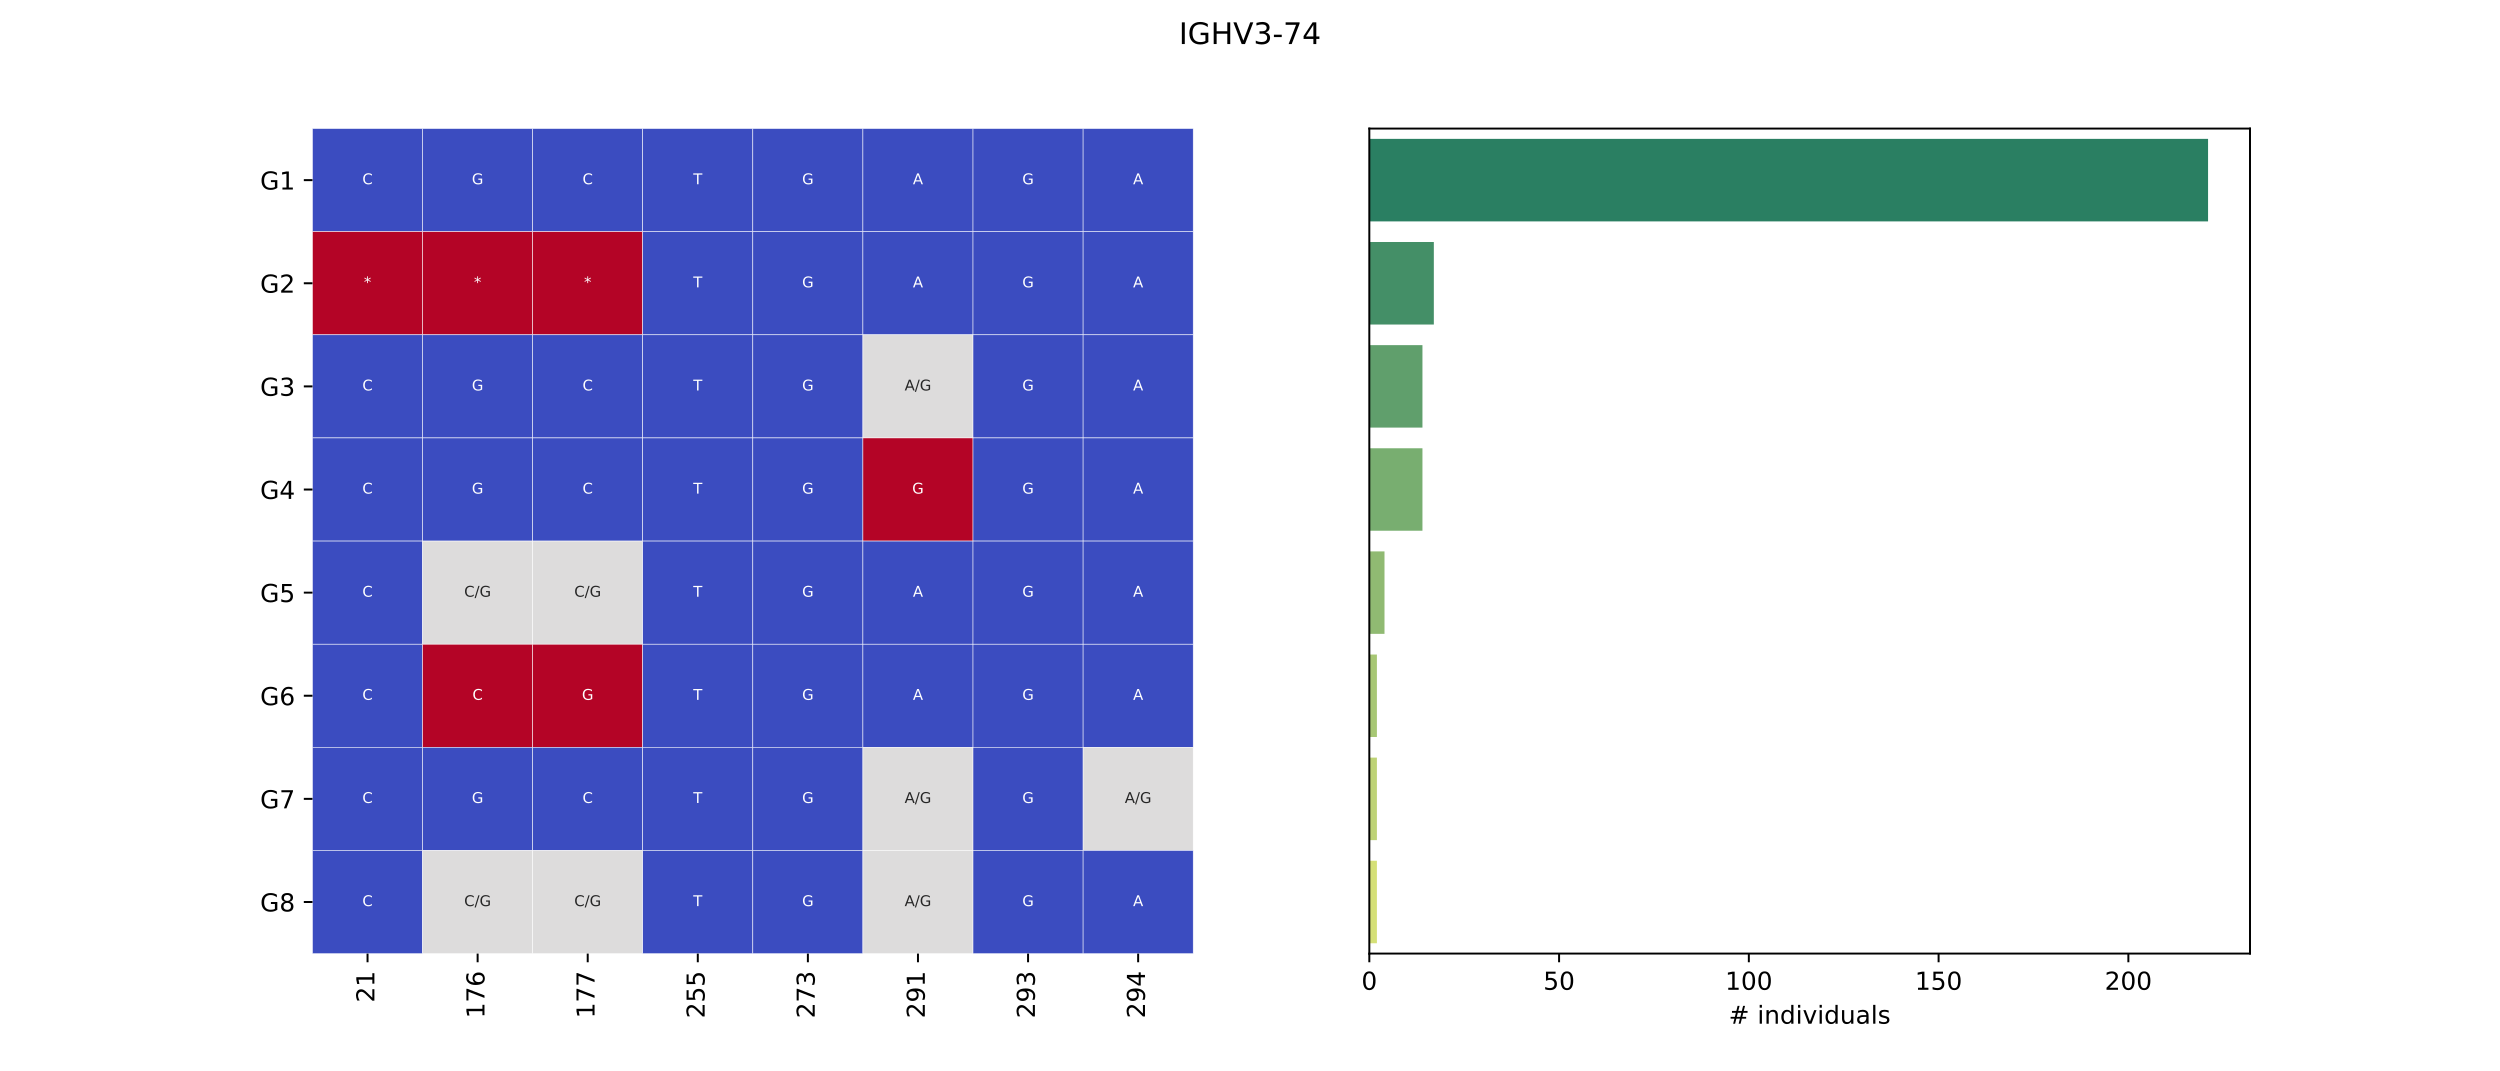 <?xml version="1.0" encoding="utf-8" standalone="no"?>
<!DOCTYPE svg PUBLIC "-//W3C//DTD SVG 1.1//EN"
  "http://www.w3.org/Graphics/SVG/1.1/DTD/svg11.dtd">
<!-- Created with matplotlib (https://matplotlib.org/) -->
<svg height="432pt" version="1.1" viewBox="0 0 1008 432" width="1008pt" xmlns="http://www.w3.org/2000/svg" xmlns:xlink="http://www.w3.org/1999/xlink">
 <defs>
  <style type="text/css">*{stroke-linecap:butt;stroke-linejoin:round;}</style>
 </defs>
 <g id="figure_1">
  <g id="patch_1">
   <path d="M 0 432 
L 1008 432 
L 1008 0 
L 0 0 
z
" style="fill:#ffffff;"/>
  </g>
  <g id="axes_1">
   <g id="patch_2">
    <path d="M 126 384.48 
L 481.091 384.48 
L 481.091 51.84 
L 126 51.84 
z
" style="fill:#ffffff;"/>
   </g>
   <g id="QuadMesh_1">
    <path clip-path="url(#p4d8e03332f)" d="M 126 51.84 
L 170.386 51.84 
L 170.386 93.42 
L 126 93.42 
L 126 51.84 
" style="fill:#3b4cc0;stroke:#ffffff;stroke-width:0.2;"/>
    <path clip-path="url(#p4d8e03332f)" d="M 170.386 51.84 
L 214.773 51.84 
L 214.773 93.42 
L 170.386 93.42 
L 170.386 51.84 
" style="fill:#3b4cc0;stroke:#ffffff;stroke-width:0.2;"/>
    <path clip-path="url(#p4d8e03332f)" d="M 214.773 51.84 
L 259.159 51.84 
L 259.159 93.42 
L 214.773 93.42 
L 214.773 51.84 
" style="fill:#3b4cc0;stroke:#ffffff;stroke-width:0.2;"/>
    <path clip-path="url(#p4d8e03332f)" d="M 259.159 51.84 
L 303.545 51.84 
L 303.545 93.42 
L 259.159 93.42 
L 259.159 51.84 
" style="fill:#3b4cc0;stroke:#ffffff;stroke-width:0.2;"/>
    <path clip-path="url(#p4d8e03332f)" d="M 303.545 51.84 
L 347.932 51.84 
L 347.932 93.42 
L 303.545 93.42 
L 303.545 51.84 
" style="fill:#3b4cc0;stroke:#ffffff;stroke-width:0.2;"/>
    <path clip-path="url(#p4d8e03332f)" d="M 347.932 51.84 
L 392.318 51.84 
L 392.318 93.42 
L 347.932 93.42 
L 347.932 51.84 
" style="fill:#3b4cc0;stroke:#ffffff;stroke-width:0.2;"/>
    <path clip-path="url(#p4d8e03332f)" d="M 392.318 51.84 
L 436.705 51.84 
L 436.705 93.42 
L 392.318 93.42 
L 392.318 51.84 
" style="fill:#3b4cc0;stroke:#ffffff;stroke-width:0.2;"/>
    <path clip-path="url(#p4d8e03332f)" d="M 436.705 51.84 
L 481.091 51.84 
L 481.091 93.42 
L 436.705 93.42 
L 436.705 51.84 
" style="fill:#3b4cc0;stroke:#ffffff;stroke-width:0.2;"/>
    <path clip-path="url(#p4d8e03332f)" d="M 126 93.42 
L 170.386 93.42 
L 170.386 135 
L 126 135 
L 126 93.42 
" style="fill:#b40426;stroke:#ffffff;stroke-width:0.2;"/>
    <path clip-path="url(#p4d8e03332f)" d="M 170.386 93.42 
L 214.773 93.42 
L 214.773 135 
L 170.386 135 
L 170.386 93.42 
" style="fill:#b40426;stroke:#ffffff;stroke-width:0.2;"/>
    <path clip-path="url(#p4d8e03332f)" d="M 214.773 93.42 
L 259.159 93.42 
L 259.159 135 
L 214.773 135 
L 214.773 93.42 
" style="fill:#b40426;stroke:#ffffff;stroke-width:0.2;"/>
    <path clip-path="url(#p4d8e03332f)" d="M 259.159 93.42 
L 303.545 93.42 
L 303.545 135 
L 259.159 135 
L 259.159 93.42 
" style="fill:#3b4cc0;stroke:#ffffff;stroke-width:0.2;"/>
    <path clip-path="url(#p4d8e03332f)" d="M 303.545 93.42 
L 347.932 93.42 
L 347.932 135 
L 303.545 135 
L 303.545 93.42 
" style="fill:#3b4cc0;stroke:#ffffff;stroke-width:0.2;"/>
    <path clip-path="url(#p4d8e03332f)" d="M 347.932 93.42 
L 392.318 93.42 
L 392.318 135 
L 347.932 135 
L 347.932 93.42 
" style="fill:#3b4cc0;stroke:#ffffff;stroke-width:0.2;"/>
    <path clip-path="url(#p4d8e03332f)" d="M 392.318 93.42 
L 436.705 93.42 
L 436.705 135 
L 392.318 135 
L 392.318 93.42 
" style="fill:#3b4cc0;stroke:#ffffff;stroke-width:0.2;"/>
    <path clip-path="url(#p4d8e03332f)" d="M 436.705 93.42 
L 481.091 93.42 
L 481.091 135 
L 436.705 135 
L 436.705 93.42 
" style="fill:#3b4cc0;stroke:#ffffff;stroke-width:0.2;"/>
    <path clip-path="url(#p4d8e03332f)" d="M 126 135 
L 170.386 135 
L 170.386 176.58 
L 126 176.58 
L 126 135 
" style="fill:#3b4cc0;stroke:#ffffff;stroke-width:0.2;"/>
    <path clip-path="url(#p4d8e03332f)" d="M 170.386 135 
L 214.773 135 
L 214.773 176.58 
L 170.386 176.58 
L 170.386 135 
" style="fill:#3b4cc0;stroke:#ffffff;stroke-width:0.2;"/>
    <path clip-path="url(#p4d8e03332f)" d="M 214.773 135 
L 259.159 135 
L 259.159 176.58 
L 214.773 176.58 
L 214.773 135 
" style="fill:#3b4cc0;stroke:#ffffff;stroke-width:0.2;"/>
    <path clip-path="url(#p4d8e03332f)" d="M 259.159 135 
L 303.545 135 
L 303.545 176.58 
L 259.159 176.58 
L 259.159 135 
" style="fill:#3b4cc0;stroke:#ffffff;stroke-width:0.2;"/>
    <path clip-path="url(#p4d8e03332f)" d="M 303.545 135 
L 347.932 135 
L 347.932 176.58 
L 303.545 176.58 
L 303.545 135 
" style="fill:#3b4cc0;stroke:#ffffff;stroke-width:0.2;"/>
    <path clip-path="url(#p4d8e03332f)" d="M 347.932 135 
L 392.318 135 
L 392.318 176.58 
L 347.932 176.58 
L 347.932 135 
" style="fill:#dddcdc;stroke:#ffffff;stroke-width:0.2;"/>
    <path clip-path="url(#p4d8e03332f)" d="M 392.318 135 
L 436.705 135 
L 436.705 176.58 
L 392.318 176.58 
L 392.318 135 
" style="fill:#3b4cc0;stroke:#ffffff;stroke-width:0.2;"/>
    <path clip-path="url(#p4d8e03332f)" d="M 436.705 135 
L 481.091 135 
L 481.091 176.58 
L 436.705 176.58 
L 436.705 135 
" style="fill:#3b4cc0;stroke:#ffffff;stroke-width:0.2;"/>
    <path clip-path="url(#p4d8e03332f)" d="M 126 176.58 
L 170.386 176.58 
L 170.386 218.16 
L 126 218.16 
L 126 176.58 
" style="fill:#3b4cc0;stroke:#ffffff;stroke-width:0.2;"/>
    <path clip-path="url(#p4d8e03332f)" d="M 170.386 176.58 
L 214.773 176.58 
L 214.773 218.16 
L 170.386 218.16 
L 170.386 176.58 
" style="fill:#3b4cc0;stroke:#ffffff;stroke-width:0.2;"/>
    <path clip-path="url(#p4d8e03332f)" d="M 214.773 176.58 
L 259.159 176.58 
L 259.159 218.16 
L 214.773 218.16 
L 214.773 176.58 
" style="fill:#3b4cc0;stroke:#ffffff;stroke-width:0.2;"/>
    <path clip-path="url(#p4d8e03332f)" d="M 259.159 176.58 
L 303.545 176.58 
L 303.545 218.16 
L 259.159 218.16 
L 259.159 176.58 
" style="fill:#3b4cc0;stroke:#ffffff;stroke-width:0.2;"/>
    <path clip-path="url(#p4d8e03332f)" d="M 303.545 176.58 
L 347.932 176.58 
L 347.932 218.16 
L 303.545 218.16 
L 303.545 176.58 
" style="fill:#3b4cc0;stroke:#ffffff;stroke-width:0.2;"/>
    <path clip-path="url(#p4d8e03332f)" d="M 347.932 176.58 
L 392.318 176.58 
L 392.318 218.16 
L 347.932 218.16 
L 347.932 176.58 
" style="fill:#b40426;stroke:#ffffff;stroke-width:0.2;"/>
    <path clip-path="url(#p4d8e03332f)" d="M 392.318 176.58 
L 436.705 176.58 
L 436.705 218.16 
L 392.318 218.16 
L 392.318 176.58 
" style="fill:#3b4cc0;stroke:#ffffff;stroke-width:0.2;"/>
    <path clip-path="url(#p4d8e03332f)" d="M 436.705 176.58 
L 481.091 176.58 
L 481.091 218.16 
L 436.705 218.16 
L 436.705 176.58 
" style="fill:#3b4cc0;stroke:#ffffff;stroke-width:0.2;"/>
    <path clip-path="url(#p4d8e03332f)" d="M 126 218.16 
L 170.386 218.16 
L 170.386 259.74 
L 126 259.74 
L 126 218.16 
" style="fill:#3b4cc0;stroke:#ffffff;stroke-width:0.2;"/>
    <path clip-path="url(#p4d8e03332f)" d="M 170.386 218.16 
L 214.773 218.16 
L 214.773 259.74 
L 170.386 259.74 
L 170.386 218.16 
" style="fill:#dddcdc;stroke:#ffffff;stroke-width:0.2;"/>
    <path clip-path="url(#p4d8e03332f)" d="M 214.773 218.16 
L 259.159 218.16 
L 259.159 259.74 
L 214.773 259.74 
L 214.773 218.16 
" style="fill:#dddcdc;stroke:#ffffff;stroke-width:0.2;"/>
    <path clip-path="url(#p4d8e03332f)" d="M 259.159 218.16 
L 303.545 218.16 
L 303.545 259.74 
L 259.159 259.74 
L 259.159 218.16 
" style="fill:#3b4cc0;stroke:#ffffff;stroke-width:0.2;"/>
    <path clip-path="url(#p4d8e03332f)" d="M 303.545 218.16 
L 347.932 218.16 
L 347.932 259.74 
L 303.545 259.74 
L 303.545 218.16 
" style="fill:#3b4cc0;stroke:#ffffff;stroke-width:0.2;"/>
    <path clip-path="url(#p4d8e03332f)" d="M 347.932 218.16 
L 392.318 218.16 
L 392.318 259.74 
L 347.932 259.74 
L 347.932 218.16 
" style="fill:#3b4cc0;stroke:#ffffff;stroke-width:0.2;"/>
    <path clip-path="url(#p4d8e03332f)" d="M 392.318 218.16 
L 436.705 218.16 
L 436.705 259.74 
L 392.318 259.74 
L 392.318 218.16 
" style="fill:#3b4cc0;stroke:#ffffff;stroke-width:0.2;"/>
    <path clip-path="url(#p4d8e03332f)" d="M 436.705 218.16 
L 481.091 218.16 
L 481.091 259.74 
L 436.705 259.74 
L 436.705 218.16 
" style="fill:#3b4cc0;stroke:#ffffff;stroke-width:0.2;"/>
    <path clip-path="url(#p4d8e03332f)" d="M 126 259.74 
L 170.386 259.74 
L 170.386 301.32 
L 126 301.32 
L 126 259.74 
" style="fill:#3b4cc0;stroke:#ffffff;stroke-width:0.2;"/>
    <path clip-path="url(#p4d8e03332f)" d="M 170.386 259.74 
L 214.773 259.74 
L 214.773 301.32 
L 170.386 301.32 
L 170.386 259.74 
" style="fill:#b40426;stroke:#ffffff;stroke-width:0.2;"/>
    <path clip-path="url(#p4d8e03332f)" d="M 214.773 259.74 
L 259.159 259.74 
L 259.159 301.32 
L 214.773 301.32 
L 214.773 259.74 
" style="fill:#b40426;stroke:#ffffff;stroke-width:0.2;"/>
    <path clip-path="url(#p4d8e03332f)" d="M 259.159 259.74 
L 303.545 259.74 
L 303.545 301.32 
L 259.159 301.32 
L 259.159 259.74 
" style="fill:#3b4cc0;stroke:#ffffff;stroke-width:0.2;"/>
    <path clip-path="url(#p4d8e03332f)" d="M 303.545 259.74 
L 347.932 259.74 
L 347.932 301.32 
L 303.545 301.32 
L 303.545 259.74 
" style="fill:#3b4cc0;stroke:#ffffff;stroke-width:0.2;"/>
    <path clip-path="url(#p4d8e03332f)" d="M 347.932 259.74 
L 392.318 259.74 
L 392.318 301.32 
L 347.932 301.32 
L 347.932 259.74 
" style="fill:#3b4cc0;stroke:#ffffff;stroke-width:0.2;"/>
    <path clip-path="url(#p4d8e03332f)" d="M 392.318 259.74 
L 436.705 259.74 
L 436.705 301.32 
L 392.318 301.32 
L 392.318 259.74 
" style="fill:#3b4cc0;stroke:#ffffff;stroke-width:0.2;"/>
    <path clip-path="url(#p4d8e03332f)" d="M 436.705 259.74 
L 481.091 259.74 
L 481.091 301.32 
L 436.705 301.32 
L 436.705 259.74 
" style="fill:#3b4cc0;stroke:#ffffff;stroke-width:0.2;"/>
    <path clip-path="url(#p4d8e03332f)" d="M 126 301.32 
L 170.386 301.32 
L 170.386 342.9 
L 126 342.9 
L 126 301.32 
" style="fill:#3b4cc0;stroke:#ffffff;stroke-width:0.2;"/>
    <path clip-path="url(#p4d8e03332f)" d="M 170.386 301.32 
L 214.773 301.32 
L 214.773 342.9 
L 170.386 342.9 
L 170.386 301.32 
" style="fill:#3b4cc0;stroke:#ffffff;stroke-width:0.2;"/>
    <path clip-path="url(#p4d8e03332f)" d="M 214.773 301.32 
L 259.159 301.32 
L 259.159 342.9 
L 214.773 342.9 
L 214.773 301.32 
" style="fill:#3b4cc0;stroke:#ffffff;stroke-width:0.2;"/>
    <path clip-path="url(#p4d8e03332f)" d="M 259.159 301.32 
L 303.545 301.32 
L 303.545 342.9 
L 259.159 342.9 
L 259.159 301.32 
" style="fill:#3b4cc0;stroke:#ffffff;stroke-width:0.2;"/>
    <path clip-path="url(#p4d8e03332f)" d="M 303.545 301.32 
L 347.932 301.32 
L 347.932 342.9 
L 303.545 342.9 
L 303.545 301.32 
" style="fill:#3b4cc0;stroke:#ffffff;stroke-width:0.2;"/>
    <path clip-path="url(#p4d8e03332f)" d="M 347.932 301.32 
L 392.318 301.32 
L 392.318 342.9 
L 347.932 342.9 
L 347.932 301.32 
" style="fill:#dddcdc;stroke:#ffffff;stroke-width:0.2;"/>
    <path clip-path="url(#p4d8e03332f)" d="M 392.318 301.32 
L 436.705 301.32 
L 436.705 342.9 
L 392.318 342.9 
L 392.318 301.32 
" style="fill:#3b4cc0;stroke:#ffffff;stroke-width:0.2;"/>
    <path clip-path="url(#p4d8e03332f)" d="M 436.705 301.32 
L 481.091 301.32 
L 481.091 342.9 
L 436.705 342.9 
L 436.705 301.32 
" style="fill:#dddcdc;stroke:#ffffff;stroke-width:0.2;"/>
    <path clip-path="url(#p4d8e03332f)" d="M 126 342.9 
L 170.386 342.9 
L 170.386 384.48 
L 126 384.48 
L 126 342.9 
" style="fill:#3b4cc0;stroke:#ffffff;stroke-width:0.2;"/>
    <path clip-path="url(#p4d8e03332f)" d="M 170.386 342.9 
L 214.773 342.9 
L 214.773 384.48 
L 170.386 384.48 
L 170.386 342.9 
" style="fill:#dddcdc;stroke:#ffffff;stroke-width:0.2;"/>
    <path clip-path="url(#p4d8e03332f)" d="M 214.773 342.9 
L 259.159 342.9 
L 259.159 384.48 
L 214.773 384.48 
L 214.773 342.9 
" style="fill:#dddcdc;stroke:#ffffff;stroke-width:0.2;"/>
    <path clip-path="url(#p4d8e03332f)" d="M 259.159 342.9 
L 303.545 342.9 
L 303.545 384.48 
L 259.159 384.48 
L 259.159 342.9 
" style="fill:#3b4cc0;stroke:#ffffff;stroke-width:0.2;"/>
    <path clip-path="url(#p4d8e03332f)" d="M 303.545 342.9 
L 347.932 342.9 
L 347.932 384.48 
L 303.545 384.48 
L 303.545 342.9 
" style="fill:#3b4cc0;stroke:#ffffff;stroke-width:0.2;"/>
    <path clip-path="url(#p4d8e03332f)" d="M 347.932 342.9 
L 392.318 342.9 
L 392.318 384.48 
L 347.932 384.48 
L 347.932 342.9 
" style="fill:#dddcdc;stroke:#ffffff;stroke-width:0.2;"/>
    <path clip-path="url(#p4d8e03332f)" d="M 392.318 342.9 
L 436.705 342.9 
L 436.705 384.48 
L 392.318 384.48 
L 392.318 342.9 
" style="fill:#3b4cc0;stroke:#ffffff;stroke-width:0.2;"/>
    <path clip-path="url(#p4d8e03332f)" d="M 436.705 342.9 
L 481.091 342.9 
L 481.091 384.48 
L 436.705 384.48 
L 436.705 342.9 
" style="fill:#3b4cc0;stroke:#ffffff;stroke-width:0.2;"/>
   </g>
   <g id="matplotlib.axis_1">
    <g id="xtick_1">
     <g id="line2d_1">
      <defs>
       <path d="M 0 0 
L 0 3.5 
" id="m247fc569f1" style="stroke:#000000;stroke-width:0.8;"/>
      </defs>
      <g>
       <use style="stroke:#000000;stroke-width:0.8;" x="148.193" xlink:href="#m247fc569f1" y="384.48"/>
      </g>
     </g>
     <g id="text_1">
      <!-- 21 -->
      <g transform="translate(150.953 404.205)rotate(-90)scale(0.1 -0.1)">
       <defs>
        <path d="M 19.188 8.297 
L 53.609 8.297 
L 53.609 0 
L 7.328 0 
L 7.328 8.297 
Q 12.938 14.109 22.625 23.891 
Q 32.328 33.688 34.812 36.531 
Q 39.547 41.844 41.422 45.531 
Q 43.312 49.219 43.312 52.781 
Q 43.312 58.594 39.234 62.25 
Q 35.156 65.922 28.609 65.922 
Q 23.969 65.922 18.812 64.312 
Q 13.672 62.703 7.812 59.422 
L 7.812 69.391 
Q 13.766 71.781 18.938 73 
Q 24.125 74.219 28.422 74.219 
Q 39.75 74.219 46.484 68.547 
Q 53.219 62.891 53.219 53.422 
Q 53.219 48.922 51.531 44.891 
Q 49.859 40.875 45.406 35.406 
Q 44.188 33.984 37.641 27.219 
Q 31.109 20.453 19.188 8.297 
z
" id="DejaVuSans-50"/>
        <path d="M 12.406 8.297 
L 28.516 8.297 
L 28.516 63.922 
L 10.984 60.406 
L 10.984 69.391 
L 28.422 72.906 
L 38.281 72.906 
L 38.281 8.297 
L 54.391 8.297 
L 54.391 0 
L 12.406 0 
z
" id="DejaVuSans-49"/>
       </defs>
       <use xlink:href="#DejaVuSans-50"/>
       <use x="63.623" xlink:href="#DejaVuSans-49"/>
      </g>
     </g>
    </g>
    <g id="xtick_2">
     <g id="line2d_2">
      <g>
       <use style="stroke:#000000;stroke-width:0.8;" x="192.58" xlink:href="#m247fc569f1" y="384.48"/>
      </g>
     </g>
     <g id="text_2">
      <!-- 176 -->
      <g transform="translate(195.339 410.567)rotate(-90)scale(0.1 -0.1)">
       <defs>
        <path d="M 8.203 72.906 
L 55.078 72.906 
L 55.078 68.703 
L 28.609 0 
L 18.312 0 
L 43.219 64.594 
L 8.203 64.594 
z
" id="DejaVuSans-55"/>
        <path d="M 33.016 40.375 
Q 26.375 40.375 22.484 35.828 
Q 18.609 31.297 18.609 23.391 
Q 18.609 15.531 22.484 10.953 
Q 26.375 6.391 33.016 6.391 
Q 39.656 6.391 43.531 10.953 
Q 47.406 15.531 47.406 23.391 
Q 47.406 31.297 43.531 35.828 
Q 39.656 40.375 33.016 40.375 
z
M 52.594 71.297 
L 52.594 62.312 
Q 48.875 64.062 45.094 64.984 
Q 41.312 65.922 37.594 65.922 
Q 27.828 65.922 22.672 59.328 
Q 17.531 52.734 16.797 39.406 
Q 19.672 43.656 24.016 45.922 
Q 28.375 48.188 33.594 48.188 
Q 44.578 48.188 50.953 41.516 
Q 57.328 34.859 57.328 23.391 
Q 57.328 12.156 50.688 5.359 
Q 44.047 -1.422 33.016 -1.422 
Q 20.359 -1.422 13.672 8.266 
Q 6.984 17.969 6.984 36.375 
Q 6.984 53.656 15.188 63.938 
Q 23.391 74.219 37.203 74.219 
Q 40.922 74.219 44.703 73.484 
Q 48.484 72.75 52.594 71.297 
z
" id="DejaVuSans-54"/>
       </defs>
       <use xlink:href="#DejaVuSans-49"/>
       <use x="63.623" xlink:href="#DejaVuSans-55"/>
       <use x="127.246" xlink:href="#DejaVuSans-54"/>
      </g>
     </g>
    </g>
    <g id="xtick_3">
     <g id="line2d_3">
      <g>
       <use style="stroke:#000000;stroke-width:0.8;" x="236.966" xlink:href="#m247fc569f1" y="384.48"/>
      </g>
     </g>
     <g id="text_3">
      <!-- 177 -->
      <g transform="translate(239.725 410.567)rotate(-90)scale(0.1 -0.1)">
       <use xlink:href="#DejaVuSans-49"/>
       <use x="63.623" xlink:href="#DejaVuSans-55"/>
       <use x="127.246" xlink:href="#DejaVuSans-55"/>
      </g>
     </g>
    </g>
    <g id="xtick_4">
     <g id="line2d_4">
      <g>
       <use style="stroke:#000000;stroke-width:0.8;" x="281.352" xlink:href="#m247fc569f1" y="384.48"/>
      </g>
     </g>
     <g id="text_4">
      <!-- 255 -->
      <g transform="translate(284.112 410.567)rotate(-90)scale(0.1 -0.1)">
       <defs>
        <path d="M 10.797 72.906 
L 49.516 72.906 
L 49.516 64.594 
L 19.828 64.594 
L 19.828 46.734 
Q 21.969 47.469 24.109 47.828 
Q 26.266 48.188 28.422 48.188 
Q 40.625 48.188 47.75 41.5 
Q 54.891 34.812 54.891 23.391 
Q 54.891 11.625 47.562 5.094 
Q 40.234 -1.422 26.906 -1.422 
Q 22.312 -1.422 17.547 -0.641 
Q 12.797 0.141 7.719 1.703 
L 7.719 11.625 
Q 12.109 9.234 16.797 8.062 
Q 21.484 6.891 26.703 6.891 
Q 35.156 6.891 40.078 11.328 
Q 45.016 15.766 45.016 23.391 
Q 45.016 31 40.078 35.438 
Q 35.156 39.891 26.703 39.891 
Q 22.75 39.891 18.812 39.016 
Q 14.891 38.141 10.797 36.281 
z
" id="DejaVuSans-53"/>
       </defs>
       <use xlink:href="#DejaVuSans-50"/>
       <use x="63.623" xlink:href="#DejaVuSans-53"/>
       <use x="127.246" xlink:href="#DejaVuSans-53"/>
      </g>
     </g>
    </g>
    <g id="xtick_5">
     <g id="line2d_5">
      <g>
       <use style="stroke:#000000;stroke-width:0.8;" x="325.739" xlink:href="#m247fc569f1" y="384.48"/>
      </g>
     </g>
     <g id="text_5">
      <!-- 273 -->
      <g transform="translate(328.498 410.567)rotate(-90)scale(0.1 -0.1)">
       <defs>
        <path d="M 40.578 39.312 
Q 47.656 37.797 51.625 33 
Q 55.609 28.219 55.609 21.188 
Q 55.609 10.406 48.188 4.484 
Q 40.766 -1.422 27.094 -1.422 
Q 22.516 -1.422 17.656 -0.516 
Q 12.797 0.391 7.625 2.203 
L 7.625 11.719 
Q 11.719 9.328 16.594 8.109 
Q 21.484 6.891 26.812 6.891 
Q 36.078 6.891 40.938 10.547 
Q 45.797 14.203 45.797 21.188 
Q 45.797 27.641 41.281 31.266 
Q 36.766 34.906 28.719 34.906 
L 20.219 34.906 
L 20.219 43.016 
L 29.109 43.016 
Q 36.375 43.016 40.234 45.922 
Q 44.094 48.828 44.094 54.297 
Q 44.094 59.906 40.109 62.906 
Q 36.141 65.922 28.719 65.922 
Q 24.656 65.922 20.016 65.031 
Q 15.375 64.156 9.812 62.312 
L 9.812 71.094 
Q 15.438 72.656 20.344 73.438 
Q 25.25 74.219 29.594 74.219 
Q 40.828 74.219 47.359 69.109 
Q 53.906 64.016 53.906 55.328 
Q 53.906 49.266 50.438 45.094 
Q 46.969 40.922 40.578 39.312 
z
" id="DejaVuSans-51"/>
       </defs>
       <use xlink:href="#DejaVuSans-50"/>
       <use x="63.623" xlink:href="#DejaVuSans-55"/>
       <use x="127.246" xlink:href="#DejaVuSans-51"/>
      </g>
     </g>
    </g>
    <g id="xtick_6">
     <g id="line2d_6">
      <g>
       <use style="stroke:#000000;stroke-width:0.8;" x="370.125" xlink:href="#m247fc569f1" y="384.48"/>
      </g>
     </g>
     <g id="text_6">
      <!-- 291 -->
      <g transform="translate(372.884 410.567)rotate(-90)scale(0.1 -0.1)">
       <defs>
        <path d="M 10.984 1.516 
L 10.984 10.5 
Q 14.703 8.734 18.5 7.812 
Q 22.312 6.891 25.984 6.891 
Q 35.75 6.891 40.891 13.453 
Q 46.047 20.016 46.781 33.406 
Q 43.953 29.203 39.594 26.953 
Q 35.25 24.703 29.984 24.703 
Q 19.047 24.703 12.672 31.312 
Q 6.297 37.938 6.297 49.422 
Q 6.297 60.641 12.938 67.422 
Q 19.578 74.219 30.609 74.219 
Q 43.266 74.219 49.922 64.516 
Q 56.594 54.828 56.594 36.375 
Q 56.594 19.141 48.406 8.859 
Q 40.234 -1.422 26.422 -1.422 
Q 22.703 -1.422 18.891 -0.688 
Q 15.094 0.047 10.984 1.516 
z
M 30.609 32.422 
Q 37.25 32.422 41.125 36.953 
Q 45.016 41.5 45.016 49.422 
Q 45.016 57.281 41.125 61.844 
Q 37.25 66.406 30.609 66.406 
Q 23.969 66.406 20.094 61.844 
Q 16.219 57.281 16.219 49.422 
Q 16.219 41.5 20.094 36.953 
Q 23.969 32.422 30.609 32.422 
z
" id="DejaVuSans-57"/>
       </defs>
       <use xlink:href="#DejaVuSans-50"/>
       <use x="63.623" xlink:href="#DejaVuSans-57"/>
       <use x="127.246" xlink:href="#DejaVuSans-49"/>
      </g>
     </g>
    </g>
    <g id="xtick_7">
     <g id="line2d_7">
      <g>
       <use style="stroke:#000000;stroke-width:0.8;" x="414.511" xlink:href="#m247fc569f1" y="384.48"/>
      </g>
     </g>
     <g id="text_7">
      <!-- 293 -->
      <g transform="translate(417.271 410.567)rotate(-90)scale(0.1 -0.1)">
       <use xlink:href="#DejaVuSans-50"/>
       <use x="63.623" xlink:href="#DejaVuSans-57"/>
       <use x="127.246" xlink:href="#DejaVuSans-51"/>
      </g>
     </g>
    </g>
    <g id="xtick_8">
     <g id="line2d_8">
      <g>
       <use style="stroke:#000000;stroke-width:0.8;" x="458.898" xlink:href="#m247fc569f1" y="384.48"/>
      </g>
     </g>
     <g id="text_8">
      <!-- 294 -->
      <g transform="translate(461.657 410.567)rotate(-90)scale(0.1 -0.1)">
       <defs>
        <path d="M 37.797 64.312 
L 12.891 25.391 
L 37.797 25.391 
z
M 35.203 72.906 
L 47.609 72.906 
L 47.609 25.391 
L 58.016 25.391 
L 58.016 17.188 
L 47.609 17.188 
L 47.609 0 
L 37.797 0 
L 37.797 17.188 
L 4.891 17.188 
L 4.891 26.703 
z
" id="DejaVuSans-52"/>
       </defs>
       <use xlink:href="#DejaVuSans-50"/>
       <use x="63.623" xlink:href="#DejaVuSans-57"/>
       <use x="127.246" xlink:href="#DejaVuSans-52"/>
      </g>
     </g>
    </g>
   </g>
   <g id="matplotlib.axis_2">
    <g id="ytick_1">
     <g id="line2d_9">
      <defs>
       <path d="M 0 0 
L -3.5 0 
" id="mde2994d73d" style="stroke:#000000;stroke-width:0.8;"/>
      </defs>
      <g>
       <use style="stroke:#000000;stroke-width:0.8;" x="126" xlink:href="#mde2994d73d" y="72.63"/>
      </g>
     </g>
     <g id="text_9">
      <!-- G1 -->
      <g transform="translate(104.889 76.429)scale(0.1 -0.1)">
       <defs>
        <path d="M 59.516 10.406 
L 59.516 29.984 
L 43.406 29.984 
L 43.406 38.094 
L 69.281 38.094 
L 69.281 6.781 
Q 63.578 2.734 56.688 0.656 
Q 49.812 -1.422 42 -1.422 
Q 24.906 -1.422 15.25 8.562 
Q 5.609 18.562 5.609 36.375 
Q 5.609 54.25 15.25 64.234 
Q 24.906 74.219 42 74.219 
Q 49.125 74.219 55.547 72.453 
Q 61.969 70.703 67.391 67.281 
L 67.391 56.781 
Q 61.922 61.422 55.766 63.766 
Q 49.609 66.109 42.828 66.109 
Q 29.438 66.109 22.719 58.641 
Q 16.016 51.172 16.016 36.375 
Q 16.016 21.625 22.719 14.156 
Q 29.438 6.688 42.828 6.688 
Q 48.047 6.688 52.141 7.594 
Q 56.25 8.5 59.516 10.406 
z
" id="DejaVuSans-71"/>
       </defs>
       <use xlink:href="#DejaVuSans-71"/>
       <use x="77.49" xlink:href="#DejaVuSans-49"/>
      </g>
     </g>
    </g>
    <g id="ytick_2">
     <g id="line2d_10">
      <g>
       <use style="stroke:#000000;stroke-width:0.8;" x="126" xlink:href="#mde2994d73d" y="114.21"/>
      </g>
     </g>
     <g id="text_10">
      <!-- G2 -->
      <g transform="translate(104.889 118.009)scale(0.1 -0.1)">
       <use xlink:href="#DejaVuSans-71"/>
       <use x="77.49" xlink:href="#DejaVuSans-50"/>
      </g>
     </g>
    </g>
    <g id="ytick_3">
     <g id="line2d_11">
      <g>
       <use style="stroke:#000000;stroke-width:0.8;" x="126" xlink:href="#mde2994d73d" y="155.79"/>
      </g>
     </g>
     <g id="text_11">
      <!-- G3 -->
      <g transform="translate(104.889 159.589)scale(0.1 -0.1)">
       <use xlink:href="#DejaVuSans-71"/>
       <use x="77.49" xlink:href="#DejaVuSans-51"/>
      </g>
     </g>
    </g>
    <g id="ytick_4">
     <g id="line2d_12">
      <g>
       <use style="stroke:#000000;stroke-width:0.8;" x="126" xlink:href="#mde2994d73d" y="197.37"/>
      </g>
     </g>
     <g id="text_12">
      <!-- G4 -->
      <g transform="translate(104.889 201.169)scale(0.1 -0.1)">
       <use xlink:href="#DejaVuSans-71"/>
       <use x="77.49" xlink:href="#DejaVuSans-52"/>
      </g>
     </g>
    </g>
    <g id="ytick_5">
     <g id="line2d_13">
      <g>
       <use style="stroke:#000000;stroke-width:0.8;" x="126" xlink:href="#mde2994d73d" y="238.95"/>
      </g>
     </g>
     <g id="text_13">
      <!-- G5 -->
      <g transform="translate(104.889 242.749)scale(0.1 -0.1)">
       <use xlink:href="#DejaVuSans-71"/>
       <use x="77.49" xlink:href="#DejaVuSans-53"/>
      </g>
     </g>
    </g>
    <g id="ytick_6">
     <g id="line2d_14">
      <g>
       <use style="stroke:#000000;stroke-width:0.8;" x="126" xlink:href="#mde2994d73d" y="280.53"/>
      </g>
     </g>
     <g id="text_14">
      <!-- G6 -->
      <g transform="translate(104.889 284.329)scale(0.1 -0.1)">
       <use xlink:href="#DejaVuSans-71"/>
       <use x="77.49" xlink:href="#DejaVuSans-54"/>
      </g>
     </g>
    </g>
    <g id="ytick_7">
     <g id="line2d_15">
      <g>
       <use style="stroke:#000000;stroke-width:0.8;" x="126" xlink:href="#mde2994d73d" y="322.11"/>
      </g>
     </g>
     <g id="text_15">
      <!-- G7 -->
      <g transform="translate(104.889 325.909)scale(0.1 -0.1)">
       <use xlink:href="#DejaVuSans-71"/>
       <use x="77.49" xlink:href="#DejaVuSans-55"/>
      </g>
     </g>
    </g>
    <g id="ytick_8">
     <g id="line2d_16">
      <g>
       <use style="stroke:#000000;stroke-width:0.8;" x="126" xlink:href="#mde2994d73d" y="363.69"/>
      </g>
     </g>
     <g id="text_16">
      <!-- G8 -->
      <g transform="translate(104.889 367.489)scale(0.1 -0.1)">
       <defs>
        <path d="M 31.781 34.625 
Q 24.75 34.625 20.719 30.859 
Q 16.703 27.094 16.703 20.516 
Q 16.703 13.922 20.719 10.156 
Q 24.75 6.391 31.781 6.391 
Q 38.812 6.391 42.859 10.172 
Q 46.922 13.969 46.922 20.516 
Q 46.922 27.094 42.891 30.859 
Q 38.875 34.625 31.781 34.625 
z
M 21.922 38.812 
Q 15.578 40.375 12.031 44.719 
Q 8.5 49.078 8.5 55.328 
Q 8.5 64.062 14.719 69.141 
Q 20.953 74.219 31.781 74.219 
Q 42.672 74.219 48.875 69.141 
Q 55.078 64.062 55.078 55.328 
Q 55.078 49.078 51.531 44.719 
Q 48 40.375 41.703 38.812 
Q 48.828 37.156 52.797 32.312 
Q 56.781 27.484 56.781 20.516 
Q 56.781 9.906 50.312 4.234 
Q 43.844 -1.422 31.781 -1.422 
Q 19.734 -1.422 13.25 4.234 
Q 6.781 9.906 6.781 20.516 
Q 6.781 27.484 10.781 32.312 
Q 14.797 37.156 21.922 38.812 
z
M 18.312 54.391 
Q 18.312 48.734 21.844 45.562 
Q 25.391 42.391 31.781 42.391 
Q 38.141 42.391 41.719 45.562 
Q 45.312 48.734 45.312 54.391 
Q 45.312 60.062 41.719 63.234 
Q 38.141 66.406 31.781 66.406 
Q 25.391 66.406 21.844 63.234 
Q 18.312 60.062 18.312 54.391 
z
" id="DejaVuSans-56"/>
       </defs>
       <use xlink:href="#DejaVuSans-71"/>
       <use x="77.49" xlink:href="#DejaVuSans-56"/>
      </g>
     </g>
    </g>
   </g>
   <g id="text_17">
    <!-- C -->
    <g style="fill:#ffffff;" transform="translate(146.098 74.286)scale(0.06 -0.06)">
     <defs>
      <path d="M 64.406 67.281 
L 64.406 56.891 
Q 59.422 61.531 53.781 63.812 
Q 48.141 66.109 41.797 66.109 
Q 29.297 66.109 22.656 58.469 
Q 16.016 50.828 16.016 36.375 
Q 16.016 21.969 22.656 14.328 
Q 29.297 6.688 41.797 6.688 
Q 48.141 6.688 53.781 8.984 
Q 59.422 11.281 64.406 15.922 
L 64.406 5.609 
Q 59.234 2.094 53.438 0.328 
Q 47.656 -1.422 41.219 -1.422 
Q 24.656 -1.422 15.125 8.703 
Q 5.609 18.844 5.609 36.375 
Q 5.609 53.953 15.125 64.078 
Q 24.656 74.219 41.219 74.219 
Q 47.75 74.219 53.531 72.484 
Q 59.328 70.75 64.406 67.281 
z
" id="DejaVuSans-67"/>
     </defs>
     <use xlink:href="#DejaVuSans-67"/>
    </g>
   </g>
   <g id="text_18">
    <!-- G -->
    <g style="fill:#ffffff;" transform="translate(190.255 74.286)scale(0.06 -0.06)">
     <use xlink:href="#DejaVuSans-71"/>
    </g>
   </g>
   <g id="text_19">
    <!-- C -->
    <g style="fill:#ffffff;" transform="translate(234.871 74.286)scale(0.06 -0.06)">
     <use xlink:href="#DejaVuSans-67"/>
    </g>
   </g>
   <g id="text_20">
    <!-- T -->
    <g style="fill:#ffffff;" transform="translate(279.52 74.286)scale(0.06 -0.06)">
     <defs>
      <path d="M -0.297 72.906 
L 61.375 72.906 
L 61.375 64.594 
L 35.5 64.594 
L 35.5 0 
L 25.594 0 
L 25.594 64.594 
L -0.297 64.594 
z
" id="DejaVuSans-84"/>
     </defs>
     <use xlink:href="#DejaVuSans-84"/>
    </g>
   </g>
   <g id="text_21">
    <!-- G -->
    <g style="fill:#ffffff;" transform="translate(323.414 74.286)scale(0.06 -0.06)">
     <use xlink:href="#DejaVuSans-71"/>
    </g>
   </g>
   <g id="text_22">
    <!-- A -->
    <g style="fill:#ffffff;" transform="translate(368.073 74.286)scale(0.06 -0.06)">
     <defs>
      <path d="M 34.188 63.188 
L 20.797 26.906 
L 47.609 26.906 
z
M 28.609 72.906 
L 39.797 72.906 
L 67.578 0 
L 57.328 0 
L 50.688 18.703 
L 17.828 18.703 
L 11.188 0 
L 0.781 0 
z
" id="DejaVuSans-65"/>
     </defs>
     <use xlink:href="#DejaVuSans-65"/>
    </g>
   </g>
   <g id="text_23">
    <!-- G -->
    <g style="fill:#ffffff;" transform="translate(412.187 74.286)scale(0.06 -0.06)">
     <use xlink:href="#DejaVuSans-71"/>
    </g>
   </g>
   <g id="text_24">
    <!-- A -->
    <g style="fill:#ffffff;" transform="translate(456.846 74.286)scale(0.06 -0.06)">
     <use xlink:href="#DejaVuSans-65"/>
    </g>
   </g>
   <g id="text_25">
    <!-- * -->
    <g style="fill:#ffffff;" transform="translate(146.693 115.866)scale(0.06 -0.06)">
     <defs>
      <path d="M 47.016 60.891 
L 29.5 51.422 
L 47.016 41.891 
L 44.188 37.109 
L 27.781 47.016 
L 27.781 28.609 
L 22.219 28.609 
L 22.219 47.016 
L 5.812 37.109 
L 2.984 41.891 
L 20.516 51.422 
L 2.984 60.891 
L 5.812 65.719 
L 22.219 55.812 
L 22.219 74.219 
L 27.781 74.219 
L 27.781 55.812 
L 44.188 65.719 
z
" id="DejaVuSans-42"/>
     </defs>
     <use xlink:href="#DejaVuSans-42"/>
    </g>
   </g>
   <g id="text_26">
    <!-- * -->
    <g style="fill:#ffffff;" transform="translate(191.08 115.866)scale(0.06 -0.06)">
     <use xlink:href="#DejaVuSans-42"/>
    </g>
   </g>
   <g id="text_27">
    <!-- * -->
    <g style="fill:#ffffff;" transform="translate(235.466 115.866)scale(0.06 -0.06)">
     <use xlink:href="#DejaVuSans-42"/>
    </g>
   </g>
   <g id="text_28">
    <!-- T -->
    <g style="fill:#ffffff;" transform="translate(279.52 115.866)scale(0.06 -0.06)">
     <use xlink:href="#DejaVuSans-84"/>
    </g>
   </g>
   <g id="text_29">
    <!-- G -->
    <g style="fill:#ffffff;" transform="translate(323.414 115.866)scale(0.06 -0.06)">
     <use xlink:href="#DejaVuSans-71"/>
    </g>
   </g>
   <g id="text_30">
    <!-- A -->
    <g style="fill:#ffffff;" transform="translate(368.073 115.866)scale(0.06 -0.06)">
     <use xlink:href="#DejaVuSans-65"/>
    </g>
   </g>
   <g id="text_31">
    <!-- G -->
    <g style="fill:#ffffff;" transform="translate(412.187 115.866)scale(0.06 -0.06)">
     <use xlink:href="#DejaVuSans-71"/>
    </g>
   </g>
   <g id="text_32">
    <!-- A -->
    <g style="fill:#ffffff;" transform="translate(456.846 115.866)scale(0.06 -0.06)">
     <use xlink:href="#DejaVuSans-65"/>
    </g>
   </g>
   <g id="text_33">
    <!-- C -->
    <g style="fill:#ffffff;" transform="translate(146.098 157.446)scale(0.06 -0.06)">
     <use xlink:href="#DejaVuSans-67"/>
    </g>
   </g>
   <g id="text_34">
    <!-- G -->
    <g style="fill:#ffffff;" transform="translate(190.255 157.446)scale(0.06 -0.06)">
     <use xlink:href="#DejaVuSans-71"/>
    </g>
   </g>
   <g id="text_35">
    <!-- C -->
    <g style="fill:#ffffff;" transform="translate(234.871 157.446)scale(0.06 -0.06)">
     <use xlink:href="#DejaVuSans-67"/>
    </g>
   </g>
   <g id="text_36">
    <!-- T -->
    <g style="fill:#ffffff;" transform="translate(279.52 157.446)scale(0.06 -0.06)">
     <use xlink:href="#DejaVuSans-84"/>
    </g>
   </g>
   <g id="text_37">
    <!-- G -->
    <g style="fill:#ffffff;" transform="translate(323.414 157.446)scale(0.06 -0.06)">
     <use xlink:href="#DejaVuSans-71"/>
    </g>
   </g>
   <g id="text_38">
    <!-- A/G -->
    <g style="fill:#262626;" transform="translate(364.738 157.446)scale(0.06 -0.06)">
     <defs>
      <path d="M 25.391 72.906 
L 33.688 72.906 
L 8.297 -9.281 
L 0 -9.281 
z
" id="DejaVuSans-47"/>
     </defs>
     <use xlink:href="#DejaVuSans-65"/>
     <use x="68.408" xlink:href="#DejaVuSans-47"/>
     <use x="102.1" xlink:href="#DejaVuSans-71"/>
    </g>
   </g>
   <g id="text_39">
    <!-- G -->
    <g style="fill:#ffffff;" transform="translate(412.187 157.446)scale(0.06 -0.06)">
     <use xlink:href="#DejaVuSans-71"/>
    </g>
   </g>
   <g id="text_40">
    <!-- A -->
    <g style="fill:#ffffff;" transform="translate(456.846 157.446)scale(0.06 -0.06)">
     <use xlink:href="#DejaVuSans-65"/>
    </g>
   </g>
   <g id="text_41">
    <!-- C -->
    <g style="fill:#ffffff;" transform="translate(146.098 199.026)scale(0.06 -0.06)">
     <use xlink:href="#DejaVuSans-67"/>
    </g>
   </g>
   <g id="text_42">
    <!-- G -->
    <g style="fill:#ffffff;" transform="translate(190.255 199.026)scale(0.06 -0.06)">
     <use xlink:href="#DejaVuSans-71"/>
    </g>
   </g>
   <g id="text_43">
    <!-- C -->
    <g style="fill:#ffffff;" transform="translate(234.871 199.026)scale(0.06 -0.06)">
     <use xlink:href="#DejaVuSans-67"/>
    </g>
   </g>
   <g id="text_44">
    <!-- T -->
    <g style="fill:#ffffff;" transform="translate(279.52 199.026)scale(0.06 -0.06)">
     <use xlink:href="#DejaVuSans-84"/>
    </g>
   </g>
   <g id="text_45">
    <!-- G -->
    <g style="fill:#ffffff;" transform="translate(323.414 199.026)scale(0.06 -0.06)">
     <use xlink:href="#DejaVuSans-71"/>
    </g>
   </g>
   <g id="text_46">
    <!-- G -->
    <g style="fill:#ffffff;" transform="translate(367.8 199.026)scale(0.06 -0.06)">
     <use xlink:href="#DejaVuSans-71"/>
    </g>
   </g>
   <g id="text_47">
    <!-- G -->
    <g style="fill:#ffffff;" transform="translate(412.187 199.026)scale(0.06 -0.06)">
     <use xlink:href="#DejaVuSans-71"/>
    </g>
   </g>
   <g id="text_48">
    <!-- A -->
    <g style="fill:#ffffff;" transform="translate(456.846 199.026)scale(0.06 -0.06)">
     <use xlink:href="#DejaVuSans-65"/>
    </g>
   </g>
   <g id="text_49">
    <!-- C -->
    <g style="fill:#ffffff;" transform="translate(146.098 240.606)scale(0.06 -0.06)">
     <use xlink:href="#DejaVuSans-67"/>
    </g>
   </g>
   <g id="text_50">
    <!-- C/G -->
    <g style="fill:#262626;" transform="translate(187.15 240.606)scale(0.06 -0.06)">
     <use xlink:href="#DejaVuSans-67"/>
     <use x="69.824" xlink:href="#DejaVuSans-47"/>
     <use x="103.516" xlink:href="#DejaVuSans-71"/>
    </g>
   </g>
   <g id="text_51">
    <!-- C/G -->
    <g style="fill:#262626;" transform="translate(231.536 240.606)scale(0.06 -0.06)">
     <use xlink:href="#DejaVuSans-67"/>
     <use x="69.824" xlink:href="#DejaVuSans-47"/>
     <use x="103.516" xlink:href="#DejaVuSans-71"/>
    </g>
   </g>
   <g id="text_52">
    <!-- T -->
    <g style="fill:#ffffff;" transform="translate(279.52 240.606)scale(0.06 -0.06)">
     <use xlink:href="#DejaVuSans-84"/>
    </g>
   </g>
   <g id="text_53">
    <!-- G -->
    <g style="fill:#ffffff;" transform="translate(323.414 240.606)scale(0.06 -0.06)">
     <use xlink:href="#DejaVuSans-71"/>
    </g>
   </g>
   <g id="text_54">
    <!-- A -->
    <g style="fill:#ffffff;" transform="translate(368.073 240.606)scale(0.06 -0.06)">
     <use xlink:href="#DejaVuSans-65"/>
    </g>
   </g>
   <g id="text_55">
    <!-- G -->
    <g style="fill:#ffffff;" transform="translate(412.187 240.606)scale(0.06 -0.06)">
     <use xlink:href="#DejaVuSans-71"/>
    </g>
   </g>
   <g id="text_56">
    <!-- A -->
    <g style="fill:#ffffff;" transform="translate(456.846 240.606)scale(0.06 -0.06)">
     <use xlink:href="#DejaVuSans-65"/>
    </g>
   </g>
   <g id="text_57">
    <!-- C -->
    <g style="fill:#ffffff;" transform="translate(146.098 282.186)scale(0.06 -0.06)">
     <use xlink:href="#DejaVuSans-67"/>
    </g>
   </g>
   <g id="text_58">
    <!-- C -->
    <g style="fill:#ffffff;" transform="translate(190.485 282.186)scale(0.06 -0.06)">
     <use xlink:href="#DejaVuSans-67"/>
    </g>
   </g>
   <g id="text_59">
    <!-- G -->
    <g style="fill:#ffffff;" transform="translate(234.641 282.186)scale(0.06 -0.06)">
     <use xlink:href="#DejaVuSans-71"/>
    </g>
   </g>
   <g id="text_60">
    <!-- T -->
    <g style="fill:#ffffff;" transform="translate(279.52 282.186)scale(0.06 -0.06)">
     <use xlink:href="#DejaVuSans-84"/>
    </g>
   </g>
   <g id="text_61">
    <!-- G -->
    <g style="fill:#ffffff;" transform="translate(323.414 282.186)scale(0.06 -0.06)">
     <use xlink:href="#DejaVuSans-71"/>
    </g>
   </g>
   <g id="text_62">
    <!-- A -->
    <g style="fill:#ffffff;" transform="translate(368.073 282.186)scale(0.06 -0.06)">
     <use xlink:href="#DejaVuSans-65"/>
    </g>
   </g>
   <g id="text_63">
    <!-- G -->
    <g style="fill:#ffffff;" transform="translate(412.187 282.186)scale(0.06 -0.06)">
     <use xlink:href="#DejaVuSans-71"/>
    </g>
   </g>
   <g id="text_64">
    <!-- A -->
    <g style="fill:#ffffff;" transform="translate(456.846 282.186)scale(0.06 -0.06)">
     <use xlink:href="#DejaVuSans-65"/>
    </g>
   </g>
   <g id="text_65">
    <!-- C -->
    <g style="fill:#ffffff;" transform="translate(146.098 323.766)scale(0.06 -0.06)">
     <use xlink:href="#DejaVuSans-67"/>
    </g>
   </g>
   <g id="text_66">
    <!-- G -->
    <g style="fill:#ffffff;" transform="translate(190.255 323.766)scale(0.06 -0.06)">
     <use xlink:href="#DejaVuSans-71"/>
    </g>
   </g>
   <g id="text_67">
    <!-- C -->
    <g style="fill:#ffffff;" transform="translate(234.871 323.766)scale(0.06 -0.06)">
     <use xlink:href="#DejaVuSans-67"/>
    </g>
   </g>
   <g id="text_68">
    <!-- T -->
    <g style="fill:#ffffff;" transform="translate(279.52 323.766)scale(0.06 -0.06)">
     <use xlink:href="#DejaVuSans-84"/>
    </g>
   </g>
   <g id="text_69">
    <!-- G -->
    <g style="fill:#ffffff;" transform="translate(323.414 323.766)scale(0.06 -0.06)">
     <use xlink:href="#DejaVuSans-71"/>
    </g>
   </g>
   <g id="text_70">
    <!-- A/G -->
    <g style="fill:#262626;" transform="translate(364.738 323.766)scale(0.06 -0.06)">
     <use xlink:href="#DejaVuSans-65"/>
     <use x="68.408" xlink:href="#DejaVuSans-47"/>
     <use x="102.1" xlink:href="#DejaVuSans-71"/>
    </g>
   </g>
   <g id="text_71">
    <!-- G -->
    <g style="fill:#ffffff;" transform="translate(412.187 323.766)scale(0.06 -0.06)">
     <use xlink:href="#DejaVuSans-71"/>
    </g>
   </g>
   <g id="text_72">
    <!-- A/G -->
    <g style="fill:#262626;" transform="translate(453.51 323.766)scale(0.06 -0.06)">
     <use xlink:href="#DejaVuSans-65"/>
     <use x="68.408" xlink:href="#DejaVuSans-47"/>
     <use x="102.1" xlink:href="#DejaVuSans-71"/>
    </g>
   </g>
   <g id="text_73">
    <!-- C -->
    <g style="fill:#ffffff;" transform="translate(146.098 365.346)scale(0.06 -0.06)">
     <use xlink:href="#DejaVuSans-67"/>
    </g>
   </g>
   <g id="text_74">
    <!-- C/G -->
    <g style="fill:#262626;" transform="translate(187.15 365.346)scale(0.06 -0.06)">
     <use xlink:href="#DejaVuSans-67"/>
     <use x="69.824" xlink:href="#DejaVuSans-47"/>
     <use x="103.516" xlink:href="#DejaVuSans-71"/>
    </g>
   </g>
   <g id="text_75">
    <!-- C/G -->
    <g style="fill:#262626;" transform="translate(231.536 365.346)scale(0.06 -0.06)">
     <use xlink:href="#DejaVuSans-67"/>
     <use x="69.824" xlink:href="#DejaVuSans-47"/>
     <use x="103.516" xlink:href="#DejaVuSans-71"/>
    </g>
   </g>
   <g id="text_76">
    <!-- T -->
    <g style="fill:#ffffff;" transform="translate(279.52 365.346)scale(0.06 -0.06)">
     <use xlink:href="#DejaVuSans-84"/>
    </g>
   </g>
   <g id="text_77">
    <!-- G -->
    <g style="fill:#ffffff;" transform="translate(323.414 365.346)scale(0.06 -0.06)">
     <use xlink:href="#DejaVuSans-71"/>
    </g>
   </g>
   <g id="text_78">
    <!-- A/G -->
    <g style="fill:#262626;" transform="translate(364.738 365.346)scale(0.06 -0.06)">
     <use xlink:href="#DejaVuSans-65"/>
     <use x="68.408" xlink:href="#DejaVuSans-47"/>
     <use x="102.1" xlink:href="#DejaVuSans-71"/>
    </g>
   </g>
   <g id="text_79">
    <!-- G -->
    <g style="fill:#ffffff;" transform="translate(412.187 365.346)scale(0.06 -0.06)">
     <use xlink:href="#DejaVuSans-71"/>
    </g>
   </g>
   <g id="text_80">
    <!-- A -->
    <g style="fill:#ffffff;" transform="translate(456.846 365.346)scale(0.06 -0.06)">
     <use xlink:href="#DejaVuSans-65"/>
    </g>
   </g>
  </g>
  <g id="axes_2">
   <g id="patch_3">
    <path d="M 552.109 384.48 
L 907.2 384.48 
L 907.2 51.84 
L 552.109 51.84 
z
" style="fill:#ffffff;"/>
   </g>
   <g id="patch_4">
    <path clip-path="url(#p15f2f37aa7)" d="M 552.109 55.998 
L 890.291 55.998 
L 890.291 89.262 
L 552.109 89.262 
z
" style="fill:#2a7f62;"/>
   </g>
   <g id="patch_5">
    <path clip-path="url(#p15f2f37aa7)" d="M 552.109 97.578 
L 578.123 97.578 
L 578.123 130.842 
L 552.109 130.842 
z
" style="fill:#448f67;"/>
   </g>
   <g id="patch_6">
    <path clip-path="url(#p15f2f37aa7)" d="M 552.109 139.158 
L 573.532 139.158 
L 573.532 172.422 
L 552.109 172.422 
z
" style="fill:#609f6c;"/>
   </g>
   <g id="patch_7">
    <path clip-path="url(#p15f2f37aa7)" d="M 552.109 180.738 
L 573.532 180.738 
L 573.532 214.002 
L 552.109 214.002 
z
" style="fill:#78ae70;"/>
   </g>
   <g id="patch_8">
    <path clip-path="url(#p15f2f37aa7)" d="M 552.109 222.318 
L 558.23 222.318 
L 558.23 255.582 
L 552.109 255.582 
z
" style="fill:#90ba72;"/>
   </g>
   <g id="patch_9">
    <path clip-path="url(#p15f2f37aa7)" d="M 552.109 263.898 
L 555.17 263.898 
L 555.17 297.162 
L 552.109 297.162 
z
" style="fill:#a7c774;"/>
   </g>
   <g id="patch_10">
    <path clip-path="url(#p15f2f37aa7)" d="M 552.109 305.478 
L 555.17 305.478 
L 555.17 338.742 
L 552.109 338.742 
z
" style="fill:#bed376;"/>
   </g>
   <g id="patch_11">
    <path clip-path="url(#p15f2f37aa7)" d="M 552.109 347.058 
L 555.17 347.058 
L 555.17 380.322 
L 552.109 380.322 
z
" style="fill:#d5e077;"/>
   </g>
   <g id="matplotlib.axis_3">
    <g id="xtick_9">
     <g id="line2d_17">
      <g>
       <use style="stroke:#000000;stroke-width:0.8;" x="552.109" xlink:href="#m247fc569f1" y="384.48"/>
      </g>
     </g>
     <g id="text_81">
      <!-- 0 -->
      <g transform="translate(548.928 399.078)scale(0.1 -0.1)">
       <defs>
        <path d="M 31.781 66.406 
Q 24.172 66.406 20.328 58.906 
Q 16.5 51.422 16.5 36.375 
Q 16.5 21.391 20.328 13.891 
Q 24.172 6.391 31.781 6.391 
Q 39.453 6.391 43.281 13.891 
Q 47.125 21.391 47.125 36.375 
Q 47.125 51.422 43.281 58.906 
Q 39.453 66.406 31.781 66.406 
z
M 31.781 74.219 
Q 44.047 74.219 50.516 64.516 
Q 56.984 54.828 56.984 36.375 
Q 56.984 17.969 50.516 8.266 
Q 44.047 -1.422 31.781 -1.422 
Q 19.531 -1.422 13.062 8.266 
Q 6.594 17.969 6.594 36.375 
Q 6.594 54.828 13.062 64.516 
Q 19.531 74.219 31.781 74.219 
z
" id="DejaVuSans-48"/>
       </defs>
       <use xlink:href="#DejaVuSans-48"/>
      </g>
     </g>
    </g>
    <g id="xtick_10">
     <g id="line2d_18">
      <g>
       <use style="stroke:#000000;stroke-width:0.8;" x="628.621" xlink:href="#m247fc569f1" y="384.48"/>
      </g>
     </g>
     <g id="text_82">
      <!-- 50 -->
      <g transform="translate(622.258 399.078)scale(0.1 -0.1)">
       <use xlink:href="#DejaVuSans-53"/>
       <use x="63.623" xlink:href="#DejaVuSans-48"/>
      </g>
     </g>
    </g>
    <g id="xtick_11">
     <g id="line2d_19">
      <g>
       <use style="stroke:#000000;stroke-width:0.8;" x="705.133" xlink:href="#m247fc569f1" y="384.48"/>
      </g>
     </g>
     <g id="text_83">
      <!-- 100 -->
      <g transform="translate(695.589 399.078)scale(0.1 -0.1)">
       <use xlink:href="#DejaVuSans-49"/>
       <use x="63.623" xlink:href="#DejaVuSans-48"/>
       <use x="127.246" xlink:href="#DejaVuSans-48"/>
      </g>
     </g>
    </g>
    <g id="xtick_12">
     <g id="line2d_20">
      <g>
       <use style="stroke:#000000;stroke-width:0.8;" x="781.644" xlink:href="#m247fc569f1" y="384.48"/>
      </g>
     </g>
     <g id="text_84">
      <!-- 150 -->
      <g transform="translate(772.101 399.078)scale(0.1 -0.1)">
       <use xlink:href="#DejaVuSans-49"/>
       <use x="63.623" xlink:href="#DejaVuSans-53"/>
       <use x="127.246" xlink:href="#DejaVuSans-48"/>
      </g>
     </g>
    </g>
    <g id="xtick_13">
     <g id="line2d_21">
      <g>
       <use style="stroke:#000000;stroke-width:0.8;" x="858.156" xlink:href="#m247fc569f1" y="384.48"/>
      </g>
     </g>
     <g id="text_85">
      <!-- 200 -->
      <g transform="translate(848.612 399.078)scale(0.1 -0.1)">
       <use xlink:href="#DejaVuSans-50"/>
       <use x="63.623" xlink:href="#DejaVuSans-48"/>
       <use x="127.246" xlink:href="#DejaVuSans-48"/>
      </g>
     </g>
    </g>
    <g id="text_86">
     <!-- # individuals -->
     <g transform="translate(697.005 412.757)scale(0.1 -0.1)">
      <defs>
       <path d="M 51.125 44 
L 36.922 44 
L 32.812 27.688 
L 47.125 27.688 
z
M 43.797 71.781 
L 38.719 51.516 
L 52.984 51.516 
L 58.109 71.781 
L 65.922 71.781 
L 60.891 51.516 
L 76.125 51.516 
L 76.125 44 
L 58.984 44 
L 54.984 27.688 
L 70.516 27.688 
L 70.516 20.219 
L 53.078 20.219 
L 48 0 
L 40.188 0 
L 45.219 20.219 
L 30.906 20.219 
L 25.875 0 
L 18.016 0 
L 23.094 20.219 
L 7.719 20.219 
L 7.719 27.688 
L 24.906 27.688 
L 29 44 
L 13.281 44 
L 13.281 51.516 
L 30.906 51.516 
L 35.891 71.781 
z
" id="DejaVuSans-35"/>
       <path id="DejaVuSans-32"/>
       <path d="M 9.422 54.688 
L 18.406 54.688 
L 18.406 0 
L 9.422 0 
z
M 9.422 75.984 
L 18.406 75.984 
L 18.406 64.594 
L 9.422 64.594 
z
" id="DejaVuSans-105"/>
       <path d="M 54.891 33.016 
L 54.891 0 
L 45.906 0 
L 45.906 32.719 
Q 45.906 40.484 42.875 44.328 
Q 39.844 48.188 33.797 48.188 
Q 26.516 48.188 22.312 43.547 
Q 18.109 38.922 18.109 30.906 
L 18.109 0 
L 9.078 0 
L 9.078 54.688 
L 18.109 54.688 
L 18.109 46.188 
Q 21.344 51.125 25.703 53.562 
Q 30.078 56 35.797 56 
Q 45.219 56 50.047 50.172 
Q 54.891 44.344 54.891 33.016 
z
" id="DejaVuSans-110"/>
       <path d="M 45.406 46.391 
L 45.406 75.984 
L 54.391 75.984 
L 54.391 0 
L 45.406 0 
L 45.406 8.203 
Q 42.578 3.328 38.25 0.953 
Q 33.938 -1.422 27.875 -1.422 
Q 17.969 -1.422 11.734 6.484 
Q 5.516 14.406 5.516 27.297 
Q 5.516 40.188 11.734 48.094 
Q 17.969 56 27.875 56 
Q 33.938 56 38.25 53.625 
Q 42.578 51.266 45.406 46.391 
z
M 14.797 27.297 
Q 14.797 17.391 18.875 11.75 
Q 22.953 6.109 30.078 6.109 
Q 37.203 6.109 41.297 11.75 
Q 45.406 17.391 45.406 27.297 
Q 45.406 37.203 41.297 42.844 
Q 37.203 48.484 30.078 48.484 
Q 22.953 48.484 18.875 42.844 
Q 14.797 37.203 14.797 27.297 
z
" id="DejaVuSans-100"/>
       <path d="M 2.984 54.688 
L 12.5 54.688 
L 29.594 8.797 
L 46.688 54.688 
L 56.203 54.688 
L 35.688 0 
L 23.484 0 
z
" id="DejaVuSans-118"/>
       <path d="M 8.5 21.578 
L 8.5 54.688 
L 17.484 54.688 
L 17.484 21.922 
Q 17.484 14.156 20.5 10.266 
Q 23.531 6.391 29.594 6.391 
Q 36.859 6.391 41.078 11.031 
Q 45.312 15.672 45.312 23.688 
L 45.312 54.688 
L 54.297 54.688 
L 54.297 0 
L 45.312 0 
L 45.312 8.406 
Q 42.047 3.422 37.719 1 
Q 33.406 -1.422 27.688 -1.422 
Q 18.266 -1.422 13.375 4.438 
Q 8.5 10.297 8.5 21.578 
z
M 31.109 56 
z
" id="DejaVuSans-117"/>
       <path d="M 34.281 27.484 
Q 23.391 27.484 19.188 25 
Q 14.984 22.516 14.984 16.5 
Q 14.984 11.719 18.141 8.906 
Q 21.297 6.109 26.703 6.109 
Q 34.188 6.109 38.703 11.406 
Q 43.219 16.703 43.219 25.484 
L 43.219 27.484 
z
M 52.203 31.203 
L 52.203 0 
L 43.219 0 
L 43.219 8.297 
Q 40.141 3.328 35.547 0.953 
Q 30.953 -1.422 24.312 -1.422 
Q 15.922 -1.422 10.953 3.297 
Q 6 8.016 6 15.922 
Q 6 25.141 12.172 29.828 
Q 18.359 34.516 30.609 34.516 
L 43.219 34.516 
L 43.219 35.406 
Q 43.219 41.609 39.141 45 
Q 35.062 48.391 27.688 48.391 
Q 23 48.391 18.547 47.266 
Q 14.109 46.141 10.016 43.891 
L 10.016 52.203 
Q 14.938 54.109 19.578 55.047 
Q 24.219 56 28.609 56 
Q 40.484 56 46.344 49.844 
Q 52.203 43.703 52.203 31.203 
z
" id="DejaVuSans-97"/>
       <path d="M 9.422 75.984 
L 18.406 75.984 
L 18.406 0 
L 9.422 0 
z
" id="DejaVuSans-108"/>
       <path d="M 44.281 53.078 
L 44.281 44.578 
Q 40.484 46.531 36.375 47.5 
Q 32.281 48.484 27.875 48.484 
Q 21.188 48.484 17.844 46.438 
Q 14.5 44.391 14.5 40.281 
Q 14.5 37.156 16.891 35.375 
Q 19.281 33.594 26.516 31.984 
L 29.594 31.297 
Q 39.156 29.25 43.188 25.516 
Q 47.219 21.781 47.219 15.094 
Q 47.219 7.469 41.188 3.016 
Q 35.156 -1.422 24.609 -1.422 
Q 20.219 -1.422 15.453 -0.562 
Q 10.688 0.297 5.422 2 
L 5.422 11.281 
Q 10.406 8.688 15.234 7.391 
Q 20.062 6.109 24.812 6.109 
Q 31.156 6.109 34.562 8.281 
Q 37.984 10.453 37.984 14.406 
Q 37.984 18.062 35.516 20.016 
Q 33.062 21.969 24.703 23.781 
L 21.578 24.516 
Q 13.234 26.266 9.516 29.906 
Q 5.812 33.547 5.812 39.891 
Q 5.812 47.609 11.281 51.797 
Q 16.75 56 26.812 56 
Q 31.781 56 36.172 55.266 
Q 40.578 54.547 44.281 53.078 
z
" id="DejaVuSans-115"/>
      </defs>
      <use xlink:href="#DejaVuSans-35"/>
      <use x="83.789" xlink:href="#DejaVuSans-32"/>
      <use x="115.576" xlink:href="#DejaVuSans-105"/>
      <use x="143.359" xlink:href="#DejaVuSans-110"/>
      <use x="206.738" xlink:href="#DejaVuSans-100"/>
      <use x="270.215" xlink:href="#DejaVuSans-105"/>
      <use x="297.998" xlink:href="#DejaVuSans-118"/>
      <use x="357.178" xlink:href="#DejaVuSans-105"/>
      <use x="384.961" xlink:href="#DejaVuSans-100"/>
      <use x="448.438" xlink:href="#DejaVuSans-117"/>
      <use x="511.816" xlink:href="#DejaVuSans-97"/>
      <use x="573.096" xlink:href="#DejaVuSans-108"/>
      <use x="600.879" xlink:href="#DejaVuSans-115"/>
     </g>
    </g>
   </g>
   <g id="matplotlib.axis_4"/>
   <g id="line2d_22">
    <path clip-path="url(#p15f2f37aa7)" d="M 0 0 
" style="fill:none;stroke:#424242;stroke-linecap:square;stroke-width:2.7;"/>
   </g>
   <g id="line2d_23">
    <path clip-path="url(#p15f2f37aa7)" d="M 0 0 
" style="fill:none;stroke:#424242;stroke-linecap:square;stroke-width:2.7;"/>
   </g>
   <g id="line2d_24">
    <path clip-path="url(#p15f2f37aa7)" d="M 0 0 
" style="fill:none;stroke:#424242;stroke-linecap:square;stroke-width:2.7;"/>
   </g>
   <g id="line2d_25">
    <path clip-path="url(#p15f2f37aa7)" d="M 0 0 
" style="fill:none;stroke:#424242;stroke-linecap:square;stroke-width:2.7;"/>
   </g>
   <g id="line2d_26">
    <path clip-path="url(#p15f2f37aa7)" d="M 0 0 
" style="fill:none;stroke:#424242;stroke-linecap:square;stroke-width:2.7;"/>
   </g>
   <g id="line2d_27">
    <path clip-path="url(#p15f2f37aa7)" d="M 0 0 
" style="fill:none;stroke:#424242;stroke-linecap:square;stroke-width:2.7;"/>
   </g>
   <g id="line2d_28">
    <path clip-path="url(#p15f2f37aa7)" d="M 0 0 
" style="fill:none;stroke:#424242;stroke-linecap:square;stroke-width:2.7;"/>
   </g>
   <g id="line2d_29">
    <path clip-path="url(#p15f2f37aa7)" d="M 0 0 
" style="fill:none;stroke:#424242;stroke-linecap:square;stroke-width:2.7;"/>
   </g>
   <g id="patch_12">
    <path d="M 552.109 384.48 
L 552.109 51.84 
" style="fill:none;stroke:#000000;stroke-linecap:square;stroke-linejoin:miter;stroke-width:0.8;"/>
   </g>
   <g id="patch_13">
    <path d="M 907.2 384.48 
L 907.2 51.84 
" style="fill:none;stroke:#000000;stroke-linecap:square;stroke-linejoin:miter;stroke-width:0.8;"/>
   </g>
   <g id="patch_14">
    <path d="M 552.109 384.48 
L 907.2 384.48 
" style="fill:none;stroke:#000000;stroke-linecap:square;stroke-linejoin:miter;stroke-width:0.8;"/>
   </g>
   <g id="patch_15">
    <path d="M 552.109 51.84 
L 907.2 51.84 
" style="fill:none;stroke:#000000;stroke-linecap:square;stroke-linejoin:miter;stroke-width:0.8;"/>
   </g>
  </g>
  <g id="text_87">
   <!-- IGHV3-74 -->
   <g transform="translate(475.347 17.758)scale(0.12 -0.12)">
    <defs>
     <path d="M 9.812 72.906 
L 19.672 72.906 
L 19.672 0 
L 9.812 0 
z
" id="DejaVuSans-73"/>
     <path d="M 9.812 72.906 
L 19.672 72.906 
L 19.672 43.016 
L 55.516 43.016 
L 55.516 72.906 
L 65.375 72.906 
L 65.375 0 
L 55.516 0 
L 55.516 34.719 
L 19.672 34.719 
L 19.672 0 
L 9.812 0 
z
" id="DejaVuSans-72"/>
     <path d="M 28.609 0 
L 0.781 72.906 
L 11.078 72.906 
L 34.188 11.531 
L 57.328 72.906 
L 67.578 72.906 
L 39.797 0 
z
" id="DejaVuSans-86"/>
     <path d="M 4.891 31.391 
L 31.203 31.391 
L 31.203 23.391 
L 4.891 23.391 
z
" id="DejaVuSans-45"/>
    </defs>
    <use xlink:href="#DejaVuSans-73"/>
    <use x="29.492" xlink:href="#DejaVuSans-71"/>
    <use x="106.982" xlink:href="#DejaVuSans-72"/>
    <use x="182.178" xlink:href="#DejaVuSans-86"/>
    <use x="250.586" xlink:href="#DejaVuSans-51"/>
    <use x="314.209" xlink:href="#DejaVuSans-45"/>
    <use x="350.293" xlink:href="#DejaVuSans-55"/>
    <use x="413.916" xlink:href="#DejaVuSans-52"/>
   </g>
  </g>
 </g>
 <defs>
  <clipPath id="p4d8e03332f">
   <rect height="332.64" width="355.091" x="126" y="51.84"/>
  </clipPath>
  <clipPath id="p15f2f37aa7">
   <rect height="332.64" width="355.091" x="552.109" y="51.84"/>
  </clipPath>
 </defs>
</svg>
